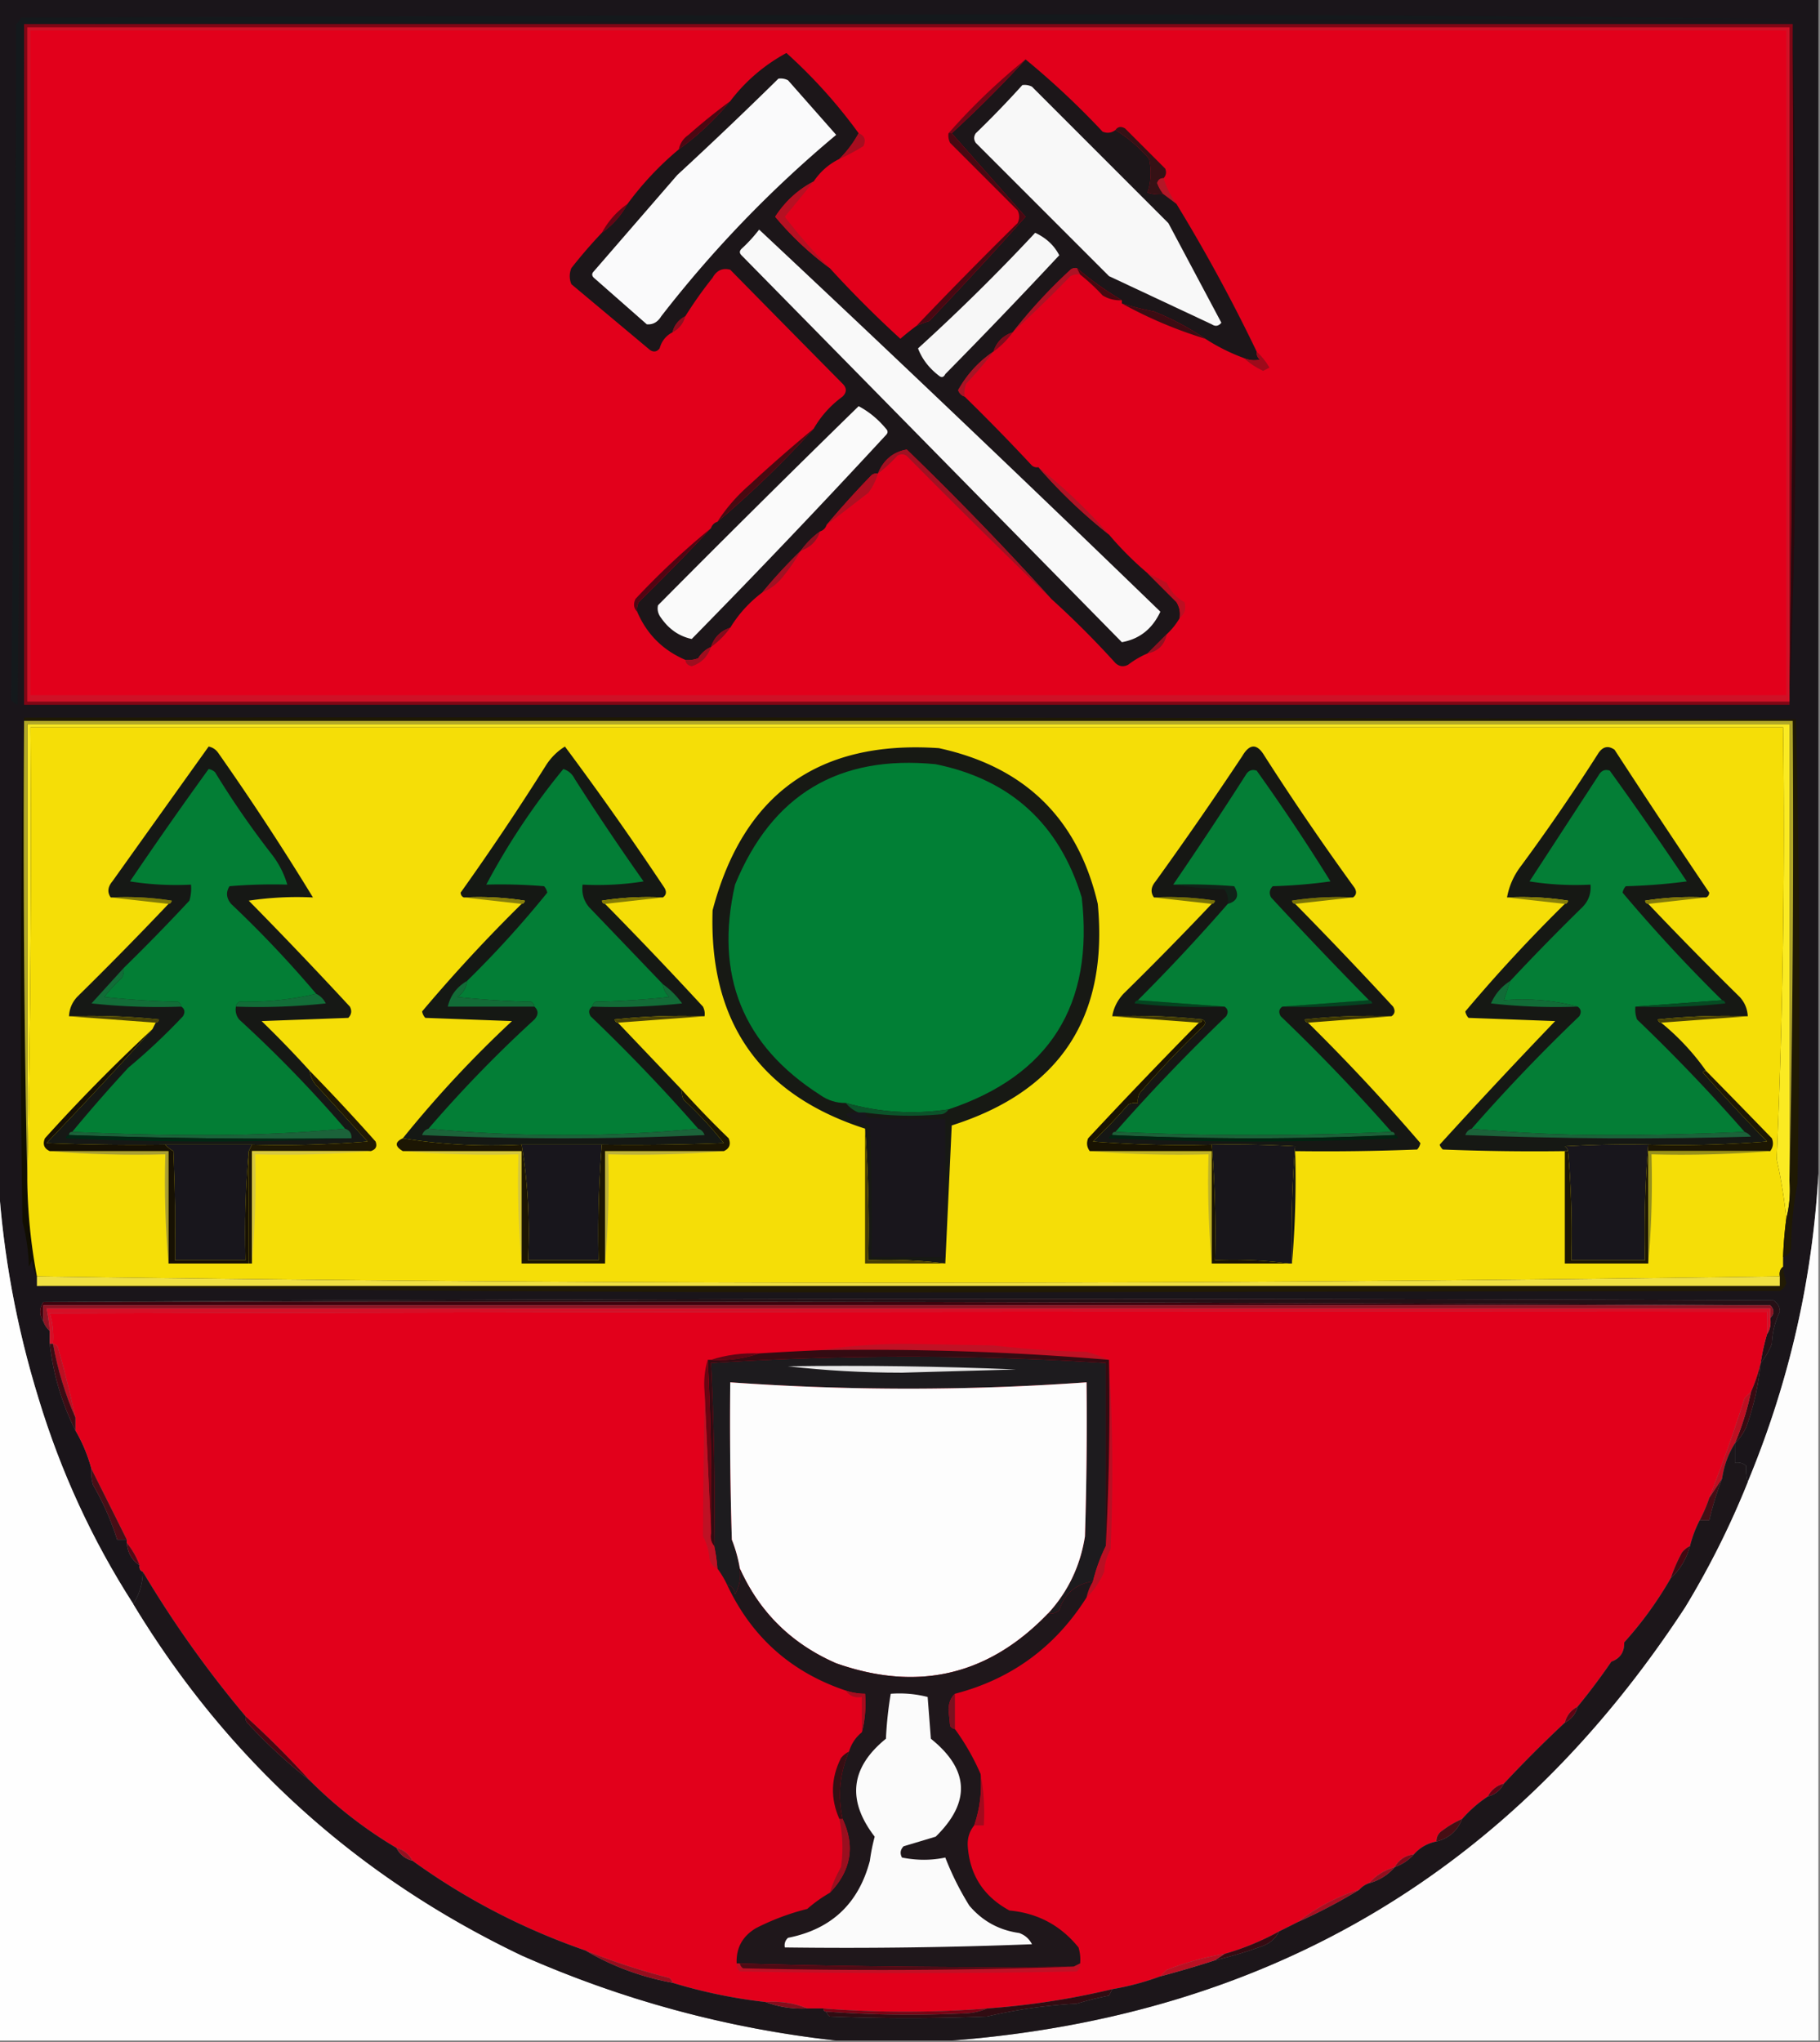<svg xmlns="http://www.w3.org/2000/svg" width="567" height="636" style="shape-rendering:geometricPrecision;text-rendering:geometricPrecision;image-rendering:optimizeQuality;fill-rule:evenodd;clip-rule:evenodd"><rect width="100%" height="100%" fill="#808080" stroke="none"/><path style="opacity:1" fill="#1a151a" d="M-.5-.5h567v366c-1.833 33.151-9.167 65.151-22 96-.429-1.453-.596-3.119-.5-5-1.011-.837-2.178-1.17-3.5-1v-6c1.431-1.403 2.598-3.069 3.5-5a80.47 80.47 0 0 0 4.5-20c1.457-1.742 2.624-3.742 3.5-6 .146-3.569.98-6.902 2.5-10-.029-1.529-.696-2.696-2-3.5-179.834-.833-359.5-.666-539 .5-1.333 2-1.333 4 0 6 .432 1.21 1.099 2.21 2 3v4c1.08 9.508 3.747 18.508 8 27 2.179 3.703 3.845 7.703 5 12-.16 1.699.006 3.366.5 5a84.842 84.842 0 0 1 7.5 17h3v1c.225 3.046 1.558 5.379 4 7-.172.992.162 1.658 1 2-.055 3.682-1.055 7.015-3 10-12.745-19.833-22.578-41.167-29.5-64-6.883-22.314-11.05-44.981-12.5-68V-.5z"/><path style="opacity:1" fill="#14191c" d="M7.5 7.5c-.667 70.501-1.333 141.168-2 212a4.458 4.458 0 0 1-2-1.5A22241.09 22241.09 0 0 0 5 7.5a4.453 4.453 0 0 0 1.5-2l276-1c92.473-.166 184.807.334 277 1.5-184.167.167-368.167.667-552 1.5z"/><path style="opacity:1" fill="#800615" d="M7.5 7.5h551c.333 70.502-.001 140.835-1 211v1H7.5V7.5z"/><path style="opacity:1" fill="#cf1126" d="M557.5 218.5H8.5V8.5h549v210z"/><path style="opacity:1" fill="#28090e" d="M558.5 7.5c.667 35.165 1 70.498 1 106 0 35.673-.667 71.006-2 106v-1c.999-70.165 1.333-140.498 1-211z"/><path style="opacity:1" fill="#e2001b" d="M9.5 9.5h547v207H9.5V9.5z"/><path style="opacity:1" fill="#4c0712" d="M227.5 31.5a85.192 85.192 0 0 1-16 15c.359-1.871 1.359-3.371 3-4.5a185.586 185.586 0 0 1 13-10.5z"/><path style="opacity:1" fill="#351115" d="M347.5 40.5c.751-1.074 1.751-1.24 3-.5L363 52.5c.47 1.077.303 2.077-.5 3-.997-.03-1.664.47-2 1.5a11.804 11.804 0 0 0 2 3.5 12.935 12.935 0 0 1-5-.5c1.122-3.408 1.289-6.908.5-10.5-3.098-3.607-6.598-6.607-10.5-9z"/><path style="opacity:1" fill="#b31727" d="M362.5 55.5a26.8 26.8 0 0 0 4 8l-4-3a11.804 11.804 0 0 1-2-3.5c.336-1.03 1.003-1.53 2-1.5z"/><path style="opacity:1" fill="#630514" d="M195.5 63.5a25.907 25.907 0 0 1-8 9c1.982-3.646 4.649-6.646 8-9z"/><path style="opacity:1" fill="#1c1619" d="M267.5 41.5a34.633 34.633 0 0 1-6 8c-3.264 1.594-5.931 3.928-8 7-4.91 2.573-8.91 6.24-12 11a96.369 96.369 0 0 0 17 16 342.27 342.27 0 0 0 22 22 83.258 83.258 0 0 1 5-4 28.208 28.208 0 0 1 4-1.5 1356.112 1356.112 0 0 0 30-32.5c-7.681-8.68-15.348-17.346-23-26 8-7.333 15.667-15 23-23a252.695 252.695 0 0 1 24 22.5c1.428.58 2.762.412 4-.5 3.902 2.393 7.402 5.393 10.5 9 .789 3.592.622 7.092-.5 10.5 1.634.493 3.301.66 5 .5l4 3a517.195 517.195 0 0 1 25 46c-.086.996.248 1.829 1 2.5-1.697.384-3.363.218-5-.5a60.136 60.136 0 0 1-12-6 85.022 85.022 0 0 0-16-8.5 91.25 91.25 0 0 1-10-2.5v-1a100.474 100.474 0 0 1-14-10 2.427 2.427 0 0 0-2 .5c-6.596 6.09-12.596 12.59-18 19.5-3 1-5 3-6 6-4.556 3.052-8.222 7.052-11 12 .355 1.022 1.022 1.689 2 2a639.76 639.76 0 0 1 21 21.5 2.428 2.428 0 0 0 2 .5 163.576 163.576 0 0 0 22 21 102.1 102.1 0 0 0 12 12l9 9c.952 1.545 1.285 3.212 1 5a21.614 21.614 0 0 1-4 5l-6 6a27.563 27.563 0 0 0-6 3.5c-1.444.781-2.777.614-4-.5a282.878 282.878 0 0 0-20-20 981.61 981.61 0 0 0-45-46.5c-4.27.753-7.27 3.253-9 7.5a2.428 2.428 0 0 0-2 .5 294.368 294.368 0 0 0-14 15.5c-.333 1-1 1.667-2 2a25.658 25.658 0 0 0-6 6 162.692 162.692 0 0 0-12 13c-4.066 3.063-7.399 6.729-10 11-3 1-5 3-6 6-1.634.707-2.968 1.873-4 3.5a8.43 8.43 0 0 1-4 .5c-6.996-2.999-11.996-7.999-15-15a4.934 4.934 0 0 1 .5-3 730.1 730.1 0 0 0 22.5-23c.333-1 1-1.667 2-2a307.871 307.871 0 0 0 30-29c2.272-3.941 5.272-7.275 9-10 1.333-1.333 1.333-2.667 0-4a16825.6 16825.6 0 0 1-35-35.5c-2.403-.63-4.237.203-5.5 2.5a127.014 127.014 0 0 0-8.5 12c-2.087 1.085-3.42 2.751-4 5-2.034 1.048-3.367 2.714-4 5-.865 1.083-1.865 1.249-3 .5L178 88.5c-.667-1.667-.667-3.333 0-5a154.574 154.574 0 0 1 9.5-11 25.907 25.907 0 0 0 8-9 96.331 96.331 0 0 1 16-17 85.192 85.192 0 0 0 16-15c4.724-6.22 10.558-11.22 17.5-15a160.248 160.248 0 0 1 22.5 25z"/><path style="opacity:1" fill="#820b1c" d="M315.5 103.5a25.658 25.658 0 0 1-6 6c1-3 3-5 6-6z"/><path style="opacity:1" fill="#8e0e1e" d="M213.5 98.5c-.58 2.249-1.913 3.915-4 5 .58-2.249 1.913-3.915 4-5z"/><path style="opacity:1" fill="#3d0c13" d="M349.5 94.5a91.25 91.25 0 0 0 10 2.5 85.022 85.022 0 0 1 16 8.5 135.706 135.706 0 0 1-26-11z"/><path style="opacity:1" fill="#ad1224" d="m335.5 83.5 1 2a4.932 4.932 0 0 0-3 .5 443.749 443.749 0 0 1-18 17.5c5.404-6.91 11.404-13.41 18-19.5a2.427 2.427 0 0 1 2-.5z"/><path style="opacity:1" fill="#490812" d="M295.5 41.5h1c7.652 8.654 15.319 17.32 23 26a1356.112 1356.112 0 0 1-30 32.5c-1.401.41-2.734.91-4 1.5a1412.76 1412.76 0 0 1 31.5-32c.667-1.333.667-2.667 0-4l-21-21a4.934 4.934 0 0 1-.5-3z"/><path style="opacity:1" fill="#470810" d="M335.5 83.5a100.474 100.474 0 0 0 14 10 10.098 10.098 0 0 1-6-1.5 63.697 63.697 0 0 0-7-6.5l-1-2z"/><path style="opacity:1" fill="#f7f7f7" d="M322.5 72.5c3.43 1.604 5.93 3.938 7.5 7a1855.207 1855.207 0 0 1-35.5 37c-.502 1.021-1.168 1.188-2 .5-3.097-2.391-5.263-5.224-6.5-8.5a619.998 619.998 0 0 0 36.5-36z"/><path style="opacity:1" fill="#f9f9f9" d="M236.5 71.5a10457.583 10457.583 0 0 1 125 119c-2.501 5.362-6.501 8.529-12 9.5L231 79.5c-.667-.667-.667-1.333 0-2a46.107 46.107 0 0 0 5.5-6z"/><path style="opacity:1" fill="#b61022" d="M253.5 56.5a2769.755 2769.755 0 0 1-9 11 159.988 159.988 0 0 0 14 16 96.369 96.369 0 0 1-17-16c3.09-4.76 7.09-8.427 12-11z"/><path style="opacity:1" fill="#a60d1f" d="M267.5 41.5c1.844.704 2.344 2.037 1.5 4a63.55 63.55 0 0 1-7.5 4 34.633 34.633 0 0 0 6-8z"/><path style="opacity:1" fill="#720616" d="M319.5 18.5c-7.333 8-15 15.667-23 23h-1a195.184 195.184 0 0 1 24-23z"/><path style="opacity:1" fill="#f8f8f8" d="M318.5 26.5a4.932 4.932 0 0 1 3 .5L364 69.5l16.5 31c-.865 1.083-1.865 1.249-3 .5l-32-15L304 44.5c-.667-1-.667-2 0-3a305.434 305.434 0 0 0 14.5-15z"/><path style="opacity:1" fill="#fafafb" d="M242.5 24.5a4.932 4.932 0 0 1 3 .5l15 17c-20.24 16.905-38.406 35.738-54.5 56.5-1.113 1.829-2.613 2.663-4.5 2.5L185 86.5c-.667-.667-.667-1.333 0-2l26-30a1353.163 1353.163 0 0 0 31.5-30z"/><path style="opacity:1" fill="#9d0a1a" d="M391.5 109.5c1.554 1.414 2.888 3.081 4 5l-2 1c-2.286-1.079-4.286-2.413-6-4 1.637.718 3.303.884 5 .5-.752-.671-1.086-1.504-1-2.5z"/><path style="opacity:1" fill="#a81425" d="M309.5 109.5a115.44 115.44 0 0 1-8.5 10 8.43 8.43 0 0 0-.5 4c-.978-.311-1.645-.978-2-2 2.778-4.948 6.444-8.948 11-12z"/><path style="opacity:1" fill="#fafafa" d="M267.5 126.5c3.231 1.72 6.064 4.053 8.5 7 .667.667.667 1.333 0 2a2854.42 2854.42 0 0 1-60.5 63.5c-3.866-.821-7.033-2.987-9.5-6.5-.982-1.259-1.315-2.592-1-4a5457.743 5457.743 0 0 1 62.5-62z"/><path style="opacity:1" fill="#a01122" d="M327.5 186.5a2823.31 2823.31 0 0 1-45-44.5c-1-.667-2-.667-3 0a46.081 46.081 0 0 1-6 5.5c1.73-4.247 4.73-6.747 9-7.5a981.61 981.61 0 0 1 45 46.5z"/><path style="opacity:1" fill="#490911" d="M253.5 133.5a307.871 307.871 0 0 1-30 29c2.728-4.237 6.061-8.071 10-11.5a479.218 479.218 0 0 1 20-17.5z"/><path style="opacity:1" fill="#b01325" d="M323.5 145.5a163.974 163.974 0 0 1 22 21 163.576 163.576 0 0 1-22-21z"/><path style="opacity:1" fill="#ae0f21" d="M273.5 147.5a17.886 17.886 0 0 1-3 6 5789.893 5789.893 0 0 1-13 10 294.368 294.368 0 0 1 14-15.5 2.428 2.428 0 0 1 2-.5z"/><path style="opacity:1" fill="#8f1121" d="M255.5 165.5c-1 3-3 5-6 6a25.658 25.658 0 0 1 6-6z"/><path style="opacity:1" fill="#a11123" d="M249.5 171.5a60.364 60.364 0 0 1-5.5 8c-1.777 2.29-3.944 3.957-6.5 5a162.692 162.692 0 0 1 12-13z"/><path style="opacity:1" fill="#bd0e21" d="M357.5 178.5a199.63 199.63 0 0 1 6 3c1.153 2.652 2.987 4.652 5.5 6 .599 2.035.099 3.701-1.5 5 .285-1.788-.048-3.455-1-5l-9-9z"/><path style="opacity:1" fill="#530412" d="M221.5 164.5a730.1 730.1 0 0 1-22.5 23 4.934 4.934 0 0 0-.5 3c-1.098-1.101-1.265-2.434-.5-4a241.982 241.982 0 0 1 23.5-22z"/><path style="opacity:1" fill="#840b1c" d="M227.5 195.5a25.658 25.658 0 0 1-6 6c1-3 3-5 6-6z"/><path style="opacity:1" fill="#921020" d="M363.5 197.5c-.667 3.333-2.667 5.333-6 6l6-6z"/><path style="opacity:1" fill="#9d0e1f" d="M221.5 201.5c-1.008 3.008-3.008 5.008-6 6-1.213-.247-1.88-.914-2-2a8.43 8.43 0 0 0 4-.5c1.032-1.627 2.366-2.793 4-3.5z"/><path style="opacity:1" fill="#110e01" d="M7.5 223.5v1c-.332 47.836.001 95.503 1 143a171.898 171.898 0 0 0 3 30c-.802-1.452-1.302-3.118-1.5-5l-1 2a59.849 59.849 0 0 0-2-14 4112.946 4112.946 0 0 1 .5-157z"/><path style="opacity:1" fill="#faea22" d="M557.5 367.5c.317 4.202-.017 8.202-1 12a159.368 159.368 0 0 0-3-18.5 2363.617 2363.617 0 0 0 2-134.5H9.5c.332 47.17-.001 94.17-1 141v-142h549v142z"/><path style="opacity:1" fill="#f5de07" d="M556.5 379.5a128.323 128.323 0 0 0-1 12v3c-.904.709-1.237 1.709-1 3a18447.344 18447.344 0 0 1-271.5 2c-90.708-.002-181.208-.669-271.5-2a171.898 171.898 0 0 1-3-30 4970.83 4970.83 0 0 0 1-141h546c.605 45.121-.061 89.954-2 134.5a159.368 159.368 0 0 1 3 18.5z"/><path style="opacity:1" fill="#1f1903" d="M7.5 224.5v-1c184-.167 368 0 552 .5 1.164 48.096 1.33 96.263.5 144.5-1.294 6.497-1.961 13.164-2 20-.236 1.619-1.069 2.619-2.5 3 .146-4.019.479-8.019 1-12 .983-3.798 1.317-7.798 1-12a5112.717 5112.717 0 0 0 1-143H7.5z"/><path style="opacity:1" fill="#b1a727" d="M7.5 224.5h551c.332 47.836-.001 95.503-1 143v-142H8.5v142a5112.832 5112.832 0 0 1-1-143z"/><path style="opacity:1" fill="#161814" d="M531.5 279.5a91.123 91.123 0 0 0-19 1c.124.607.457.94 1 1a1163.058 1163.058 0 0 0 28.5 29c1.559 1.717 2.392 3.717 2.5 6-9.357-.332-18.69.002-28 1 .124.607.457.94 1 1a74.824 74.824 0 0 1 14 15c-.438-.065-.772.101-1 .5a606.805 606.805 0 0 0 20 21.5 343.225 343.225 0 0 1-37 1c-8.673-.166-17.34 0-26 .5.556.383.889.883 1 1.5h-1c-12.671.167-25.338 0-38-.5a3.647 3.647 0 0 1-1-1.5 1958.327 1958.327 0 0 1 36-38.5l-27-1a3.943 3.943 0 0 1-1-2 489.11 489.11 0 0 1 31-33.5c.543-.06.876-.393 1-1a91.123 91.123 0 0 0-19-1c.65-3.64 2.15-6.973 4.5-10a628.529 628.529 0 0 0 24-35c1.396-2.027 3.062-2.36 5-1a3065.374 3065.374 0 0 0 29.5 44.5c-.07.765-.403 1.265-1 1.5z"/><path style="opacity:1" fill="#047e36" d="m536.5 311.5-27 2a8.43 8.43 0 0 0 .5 4 550.651 550.651 0 0 1 33.5 35c-13.996.667-28.163 1-42.5 1-14.516-.001-28.683-.667-42.5-2a550.651 550.651 0 0 1 33.5-35c.74-1.249.573-2.249-.5-3-7.26-1.965-14.927-2.632-23-2l2-6a730.1 730.1 0 0 1 22.5-23c1.903-1.941 2.736-4.274 2.5-7a91.123 91.123 0 0 1-19-1l21.5-33c.837-1.507 2.004-2.007 3.5-1.5a1232.385 1232.385 0 0 1 24 34.5 182.468 182.468 0 0 1-19 1.5 3.943 3.943 0 0 0-1 2 490.26 490.26 0 0 0 31 33.5z"/><path style="opacity:1" fill="#171914" d="M294.5 393.5c-7.816-.992-15.816-1.326-24-1a420.766 420.766 0 0 0-1-41c-32.816-10.587-48.649-33.253-47.5-68 9.566-36.227 33.066-53.06 70.5-50.5 26.824 5.825 43.324 21.992 49.5 48.5 3.349 35.322-11.818 58.322-45.5 69a41285.01 41285.01 0 0 1-2 43z"/><path style="opacity:1" fill="#017f35" d="M295.5 345.5c-10.814 1.638-21.481.972-32-2-2.925.04-5.591-.793-8-2.5-24.115-15.426-32.948-37.259-26.5-65.5 11.475-27.991 32.308-40.491 62.5-37.5 23.32 4.766 38.487 18.599 45.5 41.5 3.846 33.461-9.987 55.461-41.5 66z"/><path style="opacity:1" fill="#151814" d="M206.5 279.5a91.123 91.123 0 0 0-19 1c.124.607.457.94 1 1a1384.83 1384.83 0 0 1 30.5 32c.483.948.649 1.948.5 3-9.357-.332-18.69.002-28 1 .124.607.457.94 1 1l20 21a4.934 4.934 0 0 0 .5 3 119.16 119.16 0 0 1 12.5 13.5c-12.662.5-25.329.667-38 .5h-25c-12.712.646-25.045-.02-37-2a349.897 349.897 0 0 1 34-36.5l-27-1a3.943 3.943 0 0 1-1-2 489.11 489.11 0 0 1 31-33.5c.543-.06.876-.393 1-1a91.123 91.123 0 0 0-19-1c-.597-.235-.93-.735-1-1.5a824.532 824.532 0 0 0 26.5-39.5c1.566-2.493 3.566-4.493 6-6a1034.478 1034.478 0 0 1 31 44c.74 1.249.573 2.249-.5 3z"/><path style="opacity:1" fill="#037e36" d="M206.5 306.5c.203 1.544.87 2.878 2 4a267.06 267.06 0 0 1-23 1.5c-.556.383-.889.883-1 1.5-1.073.751-1.24 1.751-.5 3a549.455 549.455 0 0 1 33.5 35c-13.65 1.333-27.65 1.999-42 2-14.35-.001-28.35-.667-42-2a395.905 395.905 0 0 1 33-34c1.282-1.458 1.282-2.792 0-4-.111-.617-.444-1.117-1-1.5a267.06 267.06 0 0 1-23-1.5c1.778-1.226 2.778-2.893 3-5a322.41 322.41 0 0 0 25-27.5 3.943 3.943 0 0 0-1-2 162.597 162.597 0 0 0-18-.5 216.667 216.667 0 0 1 24-36c1.588.51 2.755 1.51 3.5 3a821.322 821.322 0 0 0 21.5 32 91.123 91.123 0 0 1-19 1c-.338 2.657.329 4.99 2 7 7.688 8.021 15.355 16.021 23 24z"/><path style="opacity:1" fill="#837b06" d="M34.5 279.5a91.124 91.124 0 0 1 19 1c-.124.607-.457.94-1 1l-18-2z"/><path style="opacity:1" fill="#887f0b" d="M144.5 279.5a91.123 91.123 0 0 1 19 1c-.124.607-.457.94-1 1l-18-2z"/><path style="opacity:1" fill="#847c04" d="m206.5 279.5-18 2c-.543-.06-.876-.393-1-1a91.123 91.123 0 0 1 19-1z"/><path style="opacity:1" fill="#797206" d="M359.5 279.5a91.123 91.123 0 0 1 19 1c-.124.607-.457.94-1 1l-18-2z"/><path style="opacity:1" fill="#7a7306" d="m421.5 279.5-18 2c-.543-.06-.876-.393-1-1a91.123 91.123 0 0 1 19-1z"/><path style="opacity:1" fill="#877f09" d="M469.5 279.5a91.123 91.123 0 0 1 19 1c-.124.607-.457.94-1 1l-18-2z"/><path style="opacity:1" fill="#837a09" d="m531.5 279.5-18 2c-.543-.06-.876-.393-1-1a91.123 91.123 0 0 1 19-1z"/><path style="opacity:1" fill="#126c37" d="M145.5 305.5c-.222 2.107-1.222 3.774-3 5a267.06 267.06 0 0 0 23 1.5c.556.383.889.883 1 1.5h-27c.813-3.489 2.813-6.156 6-8zM206.5 306.5a25.657 25.657 0 0 1 6 6 196.869 196.869 0 0 1-28 1c.111-.617.444-1.117 1-1.5a267.06 267.06 0 0 0 23-1.5c-1.13-1.122-1.797-2.456-2-4z"/><path style="opacity:1" fill="#116c37" d="m470.5 305.5-2 6c8.073-.632 15.74.035 23 2a183.078 183.078 0 0 1-27-1c1.304-2.967 3.304-5.301 6-7z"/><path style="opacity:1" fill="#064b23" d="M536.5 311.5c.543.06.876.393 1 1a196.869 196.869 0 0 1-28 1l27-2z"/><path style="opacity:1" fill="#494206" d="M21.5 316.5c9.357-.332 18.69.002 28 1-.124.607-.457.94-1 1l-27-2z"/><path style="opacity:1" fill="#4b4306" d="m219.5 316.5-27 2c-.543-.06-.876-.393-1-1a196.869 196.869 0 0 1 28-1z"/><path style="opacity:1" fill="#3f3906" d="M346.5 316.5c9.515-.327 18.848.006 28 1 0 .667-.333 1-1 1l-27-2z"/><path style="opacity:1" fill="#3d3704" d="m433.5 316.5-26 2c-.543-.06-.876-.393-1-1a183.078 183.078 0 0 1 27-1z"/><path style="opacity:1" fill="#4a4205" d="m544.5 316.5-27 2c-.543-.06-.876-.393-1-1a196.869 196.869 0 0 1 28-1z"/><path style="opacity:1" fill="#161714" d="M421.5 279.5a91.123 91.123 0 0 0-19 1c.124.607.457.94 1 1a1384.83 1384.83 0 0 1 30.5 32c.74 1.249.573 2.249-.5 3a183.078 183.078 0 0 0-27 1c.124.607.457.94 1 1a618.162 618.162 0 0 1 35 37.5 3.943 3.943 0 0 1-1 2c-12.662.5-25.329.667-38 .5.328 11.845-.005 23.512-1 35a338.482 338.482 0 0 1 1-36.5c-8.66-.5-17.327-.666-26-.5a343.225 343.225 0 0 1-37-1 178.482 178.482 0 0 0 11-11.5 4.934 4.934 0 0 1 3-.5 4.934 4.934 0 0 1 .5-3 296.34 296.34 0 0 1 20-21c.692-.937.525-1.603-.5-2-9.152-.994-18.485-1.327-28-1 .454-2.64 1.621-4.973 3.5-7a1084.999 1084.999 0 0 0 27.5-28c.543-.06.876-.393 1-1a91.123 91.123 0 0 0-19-1c-1.121-1.589-.954-3.256.5-5a1241.325 1241.325 0 0 0 27-39c2.333-4 4.667-4 7 0a860.21 860.21 0 0 0 28 41c.74 1.249.573 2.249-.5 3z"/><path style="opacity:1" fill="#054321" d="M426.5 311.5c.543.06.876.393 1 1a196.869 196.869 0 0 1-28 1l27-2z"/><path style="opacity:1" fill="#044420" d="m354.5 311.5 27 2c-9.357.332-18.69-.002-28-1 .124-.607.457-.94 1-1z"/><path style="opacity:1" fill="#102318" d="M365.5 275.5c6.342-.166 12.675 0 19 .5 1.68 2.811 1.013 4.644-2 5.5.214-1.644-.12-3.144-1-4.5-5.516-.173-10.849-.673-16-1.5z"/><path style="opacity:1" fill="#047e36" d="m426.5 311.5-27 2c-1.073.751-1.24 1.751-.5 3a581.755 581.755 0 0 1 34.5 36 925.231 925.231 0 0 1-86 0 584.845 584.845 0 0 1 34.5-36c.74-1.249.573-2.249-.5-3l-27-2a596.14 596.14 0 0 0 28-30c3.013-.856 3.68-2.689 2-5.5-6.325-.5-12.658-.666-19-.5a1291.911 1291.911 0 0 0 22.5-34c.837-1.507 2.004-2.007 3.5-1.5a633.222 633.222 0 0 1 23 34.5c-5.972.83-11.972 1.33-18 1.5-1.017 1.049-1.184 2.216-.5 3.5a1394.448 1394.448 0 0 0 30.5 32z"/><path style="opacity:1" fill="#161815" d="M96.5 333.5c.229 1.933 1.062 3.6 2.5 5l15.5 17a324.946 324.946 0 0 1-36 1h-27c-12.338.167-24.671 0-37-.5a1679.97 1679.97 0 0 0 33-35.5l1-2c.543-.06.876-.393 1-1a196.866 196.866 0 0 0-28-1c.108-2.283.941-4.283 2.5-6a1154.264 1154.264 0 0 0 28.5-29c.543-.06.876-.393 1-1a91.124 91.124 0 0 0-19-1c-1.121-1.589-.954-3.256.5-5 10.01-14.03 20.01-28.03 30-42 1.261.259 2.261.926 3 2a834.026 834.026 0 0 1 29.5 45c-6.7-.33-13.367.003-20 1a1468.641 1468.641 0 0 1 31.5 33c.684 1.284.517 2.451-.5 3.5l-27 1a326.72 326.72 0 0 1 15 15.5z"/><path style="opacity:1" fill="#126d38" d="M98.5 309.5c1.312.645 2.312 1.645 3 3a196.866 196.866 0 0 1-28 1c.11-.617.444-1.117 1-1.5 8.396.14 16.396-.693 24-2.5zM38.5 301.5a4.932 4.932 0 0 1-.5 3 46.643 46.643 0 0 0-5.5 6 267.054 267.054 0 0 0 23 1.5c.556.383.89.883 1 1.5-9.357.332-18.69-.002-28-1 3.384-3.713 6.717-7.379 10-11z"/><path style="opacity:1" fill="#037e35" d="M98.5 309.5c-7.604 1.807-15.604 2.64-24 2.5-.556.383-.89.883-1 1.5-.262 1.478.071 2.811 1 4a396.326 396.326 0 0 1 33 34c-13.817 1.333-27.984 1.999-42.5 2-14.337 0-28.504-.333-42.5-1a477.116 477.116 0 0 1 17.5-20 193.835 193.835 0 0 0 17-16c.74-1.249.574-2.249-.5-3-.11-.617-.444-1.117-1-1.5a267.054 267.054 0 0 1-23-1.5 46.643 46.643 0 0 1 5.5-6c.483-.948.65-1.948.5-3a617.421 617.421 0 0 0 20.5-21c.493-1.634.66-3.301.5-5a91.124 91.124 0 0 1-19-1 1333.897 1333.897 0 0 1 24.5-35 3.944 3.944 0 0 1 2 1 276.184 276.184 0 0 0 18 26c2.06 2.786 3.56 5.786 4.5 9-6.01-.166-12.01.001-18 .5-1.172 1.868-1.005 3.702.5 5.5a348.334 348.334 0 0 1 26.5 28z"/><path style="opacity:1" fill="#201903" d="M96.5 333.5a649.772 649.772 0 0 1 20.5 22c.585 1.498.085 2.498-1.5 3h-37v35h-1v-35l1-2a324.946 324.946 0 0 0 36-1l-15.5-17c-1.438-1.4-2.271-3.067-2.5-5z"/><path style="opacity:1" fill="#1d1703" d="M531.5 333.5a3475.66 3475.66 0 0 1 20.5 21c.579 1.428.412 2.762-.5 4h-38v35h-26v-35h1c.995 11.154 1.328 22.488 1 34h23c-.312-12.08.021-24.08 1-36a343.225 343.225 0 0 0 37-1 606.805 606.805 0 0 1-20-21.5c.228-.399.562-.565 1-.5z"/><path style="opacity:1" fill="#0b542a" d="M263.5 343.5c10.519 2.972 21.186 3.638 32 2-.418.722-1.084 1.222-2 1.5-8.048.77-16.048.603-24-.5h-2a9.82 9.82 0 0 1-4-3z"/><path style="opacity:1" fill="#19161c" d="M267.5 346.5h2c.111.617.444 1.117 1 1.5 7.993.5 15.993.666 24 .5v43h-23a840.27 840.27 0 0 0-.5-41c-2.867-.435-5.367-1.601-7.5-3.5a8.43 8.43 0 0 1 4-.5z"/><path style="opacity:1" fill="#473e03" d="M269.5 351.5a420.766 420.766 0 0 1 1 41c8.184-.326 16.184.008 24 1h-25v-42z"/><path style="opacity:1" fill="#1b633a" d="M107.5 351.5c1.406.473 2.073 1.473 2 3-29.505.331-58.838-.002-88-1 0-.667.333-1 1-1 13.996.667 28.163 1 42.5 1 14.516-.001 28.683-.667 42.5-2z"/><path style="opacity:1" fill="#1b643a" d="M133.5 351.5c13.65 1.333 27.65 1.999 42 2 14.35-.001 28.35-.667 42-2 .978.311 1.645.978 2 2a968.742 968.742 0 0 1-88 0c.355-1.022 1.022-1.689 2-2z"/><path style="opacity:1" fill="#1c6239" d="M347.5 352.5a925.231 925.231 0 0 0 86 0c.667 0 1 .333 1 1a968.742 968.742 0 0 1-88 0c0-.667.333-1 1-1z"/><path style="opacity:1" fill="#1b633a" d="M458.5 351.5c13.817 1.333 27.984 1.999 42.5 2 14.337 0 28.504-.333 42.5-1 .789.283 1.456.783 2 1.5-29.672.833-59.339.667-89-.5.355-1.022 1.022-1.689 2-2z"/><path style="opacity:1" fill="#002713" d="M21.5 353.5c29.162.998 58.495 1.331 88 1a993.098 993.098 0 0 1-89 0c.124-.607.457-.94 1-1z"/><path style="opacity:1" fill="#002411" d="M346.5 353.5a968.742 968.742 0 0 0 88 0c.543.06.876.393 1 1-30 1.333-60 1.333-90 0 .124-.607.457-.94 1-1z"/><path style="opacity:1" fill="#18161c" d="M51.5 356.5h27l-1 2c-.995 11.154-1.328 22.488-1 34h-22c.166-11.338 0-22.672-.5-34-.995-.566-1.828-1.233-2.5-2z"/><path style="opacity:1" fill="#18161b" d="M377.5 356.5c8.673-.166 17.34 0 26 .5a338.482 338.482 0 0 0-1 36.5h-1c-7.482-.992-15.148-1.325-23-1 .312-12.08-.021-24.08-1-36z"/><path style="opacity:1" fill="#18161c" d="M513.5 356.5a334.103 334.103 0 0 0-1 36h-23c.328-11.512-.005-22.846-1-34-.111-.617-.444-1.117-1-1.5 8.66-.5 17.327-.666 26-.5z"/><path style="opacity:1" fill="#97901a" d="M551.5 358.5a342.787 342.787 0 0 1-37 1c.328 11.512-.005 22.846-1 34v-35h38z"/><path style="opacity:1" fill="#a89e33" d="M15.5 358.5h37v35c-.995-11.154-1.328-22.488-1-34-12.178.328-24.178-.005-36-1z"/><path style="opacity:1" fill="#d4c63f" d="M125.5 358.5h37v35c-.995-11.154-1.328-22.488-1-34-12.178.328-24.178-.005-36-1z"/><path style="opacity:1" fill="#bdb13b" d="M225.5 358.5c-11.822.995-23.822 1.328-36 1 .328 11.512-.005 22.846-1 34v-35h37z"/><path style="opacity:1" fill="#bfb328" d="M339.5 358.5h38v35c-.995-11.154-1.328-22.488-1-34a342.787 342.787 0 0 1-37-1z"/><path style="opacity:1" fill="#1c1603" d="M212.5 339.5a303.976 303.976 0 0 0 14.5 15c.773 1.852.273 3.186-1.5 4h-37v35h-26v-35h-37c-2.522-1.502-2.522-2.835 0-4 11.955 1.98 24.288 2.646 37 2 1.947 11.749 2.614 23.749 2 36h22c-.293-12.05.041-24.05 1-36 12.671.167 25.338 0 38-.5a119.16 119.16 0 0 0-12.5-13.5 4.934 4.934 0 0 1-.5-3z"/><path style="opacity:1" fill="#18161c" d="M162.5 356.5h25a344.917 344.917 0 0 0-1 36h-22c.614-12.251-.053-24.251-2-36z"/><path style="opacity:1" fill="#d7c841" d="M115.5 358.5c-11.822.995-23.822 1.328-36 1 .328 11.512-.005 22.846-1 34v-35h37z"/><path style="opacity:1" fill="#171103" d="M47.5 320.5a1679.97 1679.97 0 0 1-33 35.5c12.329.5 24.662.667 37 .5.672.767 1.505 1.434 2.5 2 .5 11.328.666 22.662.5 34h22c-.328-11.512.005-22.846 1-34v35h-25v-35h-37c-1.773-.814-2.273-2.148-1.5-4a538.63 538.63 0 0 1 33.5-34z"/><path style="opacity:1" fill="#191302" d="M374.5 317.5c1.025.397 1.192 1.063.5 2a296.34 296.34 0 0 0-20 21 4.934 4.934 0 0 0-.5 3 4.934 4.934 0 0 0-3 .5 178.482 178.482 0 0 1-11 11.5 343.225 343.225 0 0 0 37 1 334.103 334.103 0 0 1 1 36c7.852-.325 15.518.008 23 1h-24v-35h-38c-.912-1.238-1.079-2.572-.5-4a1761.528 1761.528 0 0 1 34.5-36c.667 0 1-.333 1-1z"/><path style="opacity:1" fill="#fefefe" d="M-.5 367.5c1.45 23.019 5.617 45.686 12.5 68 6.922 22.833 16.755 44.167 29.5 64 29.337 48.497 69.67 84.997 121 109.5 31.425 13.907 64.092 22.74 98 26.5H-.5v-268z"/><path style="opacity:1" fill="#fdfdfd" d="M566.5 365.5v270h-270c98.525-7.661 174.692-52.661 228.5-135a266.122 266.122 0 0 0 19.5-39c12.833-30.849 20.167-62.849 22-96z"/><path style="opacity:1" fill="#f0e043" d="M11.5 397.5a18447.344 18447.344 0 0 0 271.5 2c90.708-.002 181.208-.669 271.5-2v3h-543v-3z"/><path style="opacity:1" fill="#221b04" d="M555.5 394.5c.12 1.699.454 3.365 1 5-.318 1.147-.984 1.981-2 2.5l-271.5.5c-90.836 0-181.336-.667-271.5-2h543v-3c-.237-1.291.096-2.291 1-3z"/><path style="opacity:1" fill="#251016" d="M13.5 405.5c179.5-1.166 359.166-1.333 539-.5 1.304.804 1.971 1.971 2 3.5-1.52 3.098-2.354 6.431-2.5 10-.876 2.258-2.043 4.258-3.5 6a68.688 68.688 0 0 1 2-9c.951-1.419 1.284-3.085 1-5 1.333-1.333 1.333-2.667 0-4a72345.91 72345.91 0 0 0-538-1z"/><path style="opacity:1" fill="#40020d" d="M13.5 405.5c179.501-.333 358.834 0 538 1h-538v5c-1.333-2-1.333-4 0-6z"/><path style="opacity:1" fill="#8f1524" d="M551.5 406.5c1.333 1.333 1.333 2.667 0 4v-3h-537a51.648 51.648 0 0 1 1 7c-.901-.79-1.568-1.79-2-3v-5h538z"/><path style="opacity:1" fill="#d60f26" d="M551.5 410.5c.284 1.915-.049 3.581-1 5v-7c-178.334-.167-356.667 0-535 .5.95 3.057 1.284 6.223 1 9.5h-1v-4a51.648 51.648 0 0 0-1-7h537v3z"/><path style="opacity:1" fill="#e2001b" d="M550.5 415.5a68.688 68.688 0 0 0-2 9 47.644 47.644 0 0 1-3 9 31.147 31.147 0 0 0-2 2 483.846 483.846 0 0 1-11 31 44.684 44.684 0 0 1-3 7 36.746 36.746 0 0 0-3 8c-.958.453-1.792 1.119-2.5 2a50.656 50.656 0 0 0-3.5 8 115.26 115.26 0 0 1-14.5 20c.094 3.001-1.239 5.001-4 6a201.518 201.518 0 0 1-10.5 14c-2.087 1.085-3.42 2.751-4 5a403.852 403.852 0 0 0-19 19c-2.249.58-3.915 1.913-5 4a39.88 39.88 0 0 0-8 7 30.137 30.137 0 0 0-6 3.5c-1.323.816-1.989 1.983-2 3.5-2.831.579-5.164 1.912-7 4-2.698.345-4.698 1.678-6 4-3.251.954-5.918 2.62-8 5-1.21.432-2.21 1.099-3 2-7.018 2.214-13.351 5.547-19 10a409.027 409.027 0 0 1-6 3 81.669 81.669 0 0 1-17 7 91.599 91.599 0 0 0-18 5 31.147 31.147 0 0 0-2 2 82.777 82.777 0 0 1-15 4 241.414 241.414 0 0 1-39 6c-17 1.333-34 1.333-51 0h-5c-4.045-1.677-8.378-2.344-13-2a160.43 160.43 0 0 1-29-6c-.111-.617-.444-1.117-1-1.5a205.582 205.582 0 0 1-26-8.5c-19.486-6.741-37.486-16.074-54-28-1.085-2.087-2.751-3.42-5-4-9.839-5.83-18.839-12.83-27-21-6.333-7-13-13.667-20-20a340.344 340.344 0 0 1-32-45c-.838-.342-1.172-1.008-1-2-.968-2.6-2.3-4.934-4-7v-1a6497.635 6497.635 0 0 0-11-22c-1.155-4.297-2.821-8.297-5-12v-4a372.265 372.265 0 0 0-5.5-22c-.383-.556-.883-.889-1.5-1 .284-3.277-.05-6.443-1-9.5 178.333-.5 356.666-.667 535-.5v7z"/><path style="opacity:1" fill="#c01124" d="M345.5 423.5a893.555 893.555 0 0 0-90-3c8.641-1.332 17.641-1.998 27-2l27 .5a310.054 310.054 0 0 0 29 2 49.83 49.83 0 0 1 7 2.5z"/><path style="opacity:1" fill="#5e0614" d="M236.5 421.5c-4.734 1.645-9.734 2.311-15 2 4.75-1.531 9.75-2.198 15-2z"/><path style="opacity:1" fill="#1d1b1e" d="M344.5 481.5a54.412 54.412 0 0 0-4 11c-5.352.813-8.852 3.813-10.5 9-1.011.837-2.178 1.17-3.5 1 6.21-6.765 10.044-14.765 11.5-24 .5-15.997.667-31.997.5-48a779.715 779.715 0 0 1-111 0c-.167 16.337 0 32.67.5 49a44.606 44.606 0 0 1 2.5 9c.375 2.897-.125 5.563-1.5 8-.236-1.619-1.069-2.619-2.5-3a29.555 29.555 0 0 0-3-5 51.569 51.569 0 0 0-1-7 879.733 879.733 0 0 0-1-57 946.799 946.799 0 0 1 123 0v57z"/><path style="opacity:1" fill="#bd0f22" d="M16.5 418.5c.617.111 1.117.444 1.5 1a372.265 372.265 0 0 1 5.5 22c-3.198-7.255-5.532-14.922-7-23z"/><path style="opacity:1" fill="#3d0c14" d="M15.5 418.5h1c1.468 8.078 3.802 15.745 7 23v4c-4.253-8.492-6.92-17.492-8-27z"/><path style="opacity:1" fill="#fdfdfd" d="M326.5 502.5c-18.538 19.299-40.538 24.466-66 15.5-13.878-6.046-23.878-15.88-30-29.5a44.606 44.606 0 0 0-2.5-9c-.5-16.33-.667-32.663-.5-49a779.715 779.715 0 0 0 111 0c.167 16.003 0 32.003-.5 48-1.456 9.235-5.29 17.235-11.5 24z"/><path style="opacity:1" fill="#380b12" d="M548.5 424.5a80.47 80.47 0 0 1-4.5 20c-.902 1.931-2.069 3.597-3.5 5a87.833 87.833 0 0 0 5-16 47.644 47.644 0 0 0 3-9z"/><path style="opacity:1" fill="#b90f23" d="M345.5 423.5a582.369 582.369 0 0 1 .5 59c-1.194 2.123-1.86 4.457-2 7-1.343 3.147-3.177 5.814-5.5 8a16.339 16.339 0 0 1 2-5 54.412 54.412 0 0 1 4-11 841.82 841.82 0 0 0 1-58z"/><path style="opacity:1" fill="#340b12" d="M255.5 420.5a893.555 893.555 0 0 1 90 3 841.82 841.82 0 0 1-1 58v-57a946.799 946.799 0 0 0-123 0 879.733 879.733 0 0 1 1 57c-.934-1.068-1.268-2.401-1-4 .25-18.02-.084-36.02-1-54h1c5.266.311 10.266-.355 15-2 6.329-.4 12.662-.733 19-1z"/><path style="opacity:1" fill="#e9e9e9" d="M245.5 425.5c23.676-.333 47.343 0 71 1l-35.5 1c-12.186-.001-24.019-.668-35.5-2z"/><path style="opacity:1" fill="#6c0412" d="M220.5 423.5c.916 17.98 1.25 35.98 1 54l-2-44c-.313-3.542.021-6.875 1-10z"/><path style="opacity:1" fill="#be0f22" d="M545.5 433.5a87.833 87.833 0 0 1-5 16c-2.073 3.279-3.406 6.945-4 11l-4 6a483.846 483.846 0 0 0 11-31 31.147 31.147 0 0 1 2-2z"/><path style="opacity:1" fill="#480e16" d="M28.5 457.5a6497.635 6497.635 0 0 1 11 22h-3a84.842 84.842 0 0 0-7.5-17 12.935 12.935 0 0 1-.5-5z"/><path style="opacity:1" fill="#be1124" d="m219.5 433.5 2 44c-.268 1.599.066 2.932 1 4a51.569 51.569 0 0 1 1 7c-1.29-.558-2.123-1.558-2.5-3-.14-2.543-.806-4.877-2-7 .095-14.991.261-29.991.5-45z"/><path style="opacity:1" fill="#440e15" d="M536.5 460.5a101.499 101.499 0 0 0-4 13h-3a44.684 44.684 0 0 0 3-7l4-6z"/><path style="opacity:1" fill="#570714" d="M39.5 480.5c1.7 2.066 3.032 4.4 4 7-2.442-1.621-3.775-3.954-4-7z"/><path style="opacity:1" fill="#440811" d="M526.5 481.5c-1.09 4.009-3.09 7.342-6 10a50.656 50.656 0 0 1 3.5-8c.708-.881 1.542-1.547 2.5-2z"/><path style="opacity:1" fill="#1f171b" d="M230.5 488.5c6.122 13.62 16.122 23.454 30 29.5 25.462 8.966 47.462 3.799 66-15.5 1.322.17 2.489-.163 3.5-1 1.648-5.187 5.148-8.187 10.5-9a16.339 16.339 0 0 0-2 5c-9.763 15.443-23.43 25.443-41 30-1.277 1.194-1.944 2.86-2 5l.5 5c.383.556.883.889 1.5 1a72.85 72.85 0 0 1 8 14c.431 5.523-.236 10.856-2 16-1.495 1.831-2.162 3.998-2 6.5.627 8.98 4.96 15.647 13 20 8.794.813 15.96 4.647 21.5 11.5a12.93 12.93 0 0 1 .5 5l-2 1c-34.71.32-69.377-.014-104-1h-1c-.214-4.806 1.786-8.473 6-11a75.17 75.17 0 0 1 16-6 42.252 42.252 0 0 1 7-5c6.643-6.874 7.977-14.541 4-23-1.576-7.282-.909-14.282 2-21 .738-2.44 2.071-4.44 4-6 .983-3.798 1.317-7.798 1-12a19.22 19.22 0 0 1-6-1c-17.05-5.717-29.383-16.717-37-33 1.431.381 2.264 1.381 2.5 3 1.375-2.437 1.875-5.103 1.5-8z"/><path style="opacity:1" fill="#1c161a" d="M540.5 449.5v6c1.322-.17 2.489.163 3.5 1-.096 1.881.071 3.547.5 5a266.122 266.122 0 0 1-19.5 39c-53.808 82.339-129.975 127.339-228.5 135h-36c-33.908-3.76-66.575-12.593-98-26.5-51.33-24.503-91.663-61.003-121-109.5 1.945-2.985 2.945-6.318 3-10a340.344 340.344 0 0 0 32 45 2.427 2.427 0 0 0 .5 2c6.09 6.596 12.59 12.596 19.5 18 8.161 8.17 17.161 15.17 27 21 1.085 2.087 2.751 3.42 5 4 16.514 11.926 34.514 21.259 54 28 8.208 4.855 17.208 8.188 27 10a160.43 160.43 0 0 0 29 6c4.067 1.554 8.4 2.22 13 2h5c0 .667.333 1 1 1 .111.617.444 1.117 1 1.5a600.2 600.2 0 0 0 49 0 161.42 161.42 0 0 1 28-4c3.27-.995 6.603-1.828 10-2.5.363-.683.696-1.35 1-2a82.777 82.777 0 0 0 15-4 323.63 323.63 0 0 0 17-5 126.714 126.714 0 0 0 15-4.5c2.267-.894 3.934-2.394 5-4.5a409.027 409.027 0 0 0 6-3 170.595 170.595 0 0 0 19-10c.79-.901 1.79-1.568 3-2 3.201-.879 5.868-2.545 8-5 2.353-.84 4.353-2.174 6-4 1.836-2.088 4.169-3.421 7-4 3.865-.957 6.531-3.29 8-7a39.88 39.88 0 0 1 8-7c2.249-.58 3.915-1.913 5-4a403.852 403.852 0 0 1 19-19c2.087-1.085 3.42-2.751 4-5a201.518 201.518 0 0 0 10.5-14c2.761-.999 4.094-2.999 4-6a115.26 115.26 0 0 0 14.5-20c2.91-2.658 4.91-5.991 6-10a36.746 36.746 0 0 1 3-8h3a101.499 101.499 0 0 1 4-13c.594-4.055 1.927-7.721 4-11z"/><path style="opacity:1" fill="#4b0611" d="M76.5 534.5c7 6.333 13.667 13 20 20-6.91-5.404-13.41-11.404-19.5-18a2.427 2.427 0 0 1-.5-2z"/><path style="opacity:1" fill="#5e0413" d="M491.5 531.5c-.58 2.249-1.913 3.915-4 5 .58-2.249 1.913-3.915 4-5z"/><path style="opacity:1" fill="#a50d1f" d="M263.5 526.5a19.22 19.22 0 0 0 6 1c.317 4.202-.017 8.202-1 12v-11c-2.198.38-3.865-.287-5-2z"/><path style="opacity:1" fill="#7b101f" d="M297.5 527.5v11c-.617-.111-1.117-.444-1.5-1l-.5-5c.056-2.14.723-3.806 2-5z"/><path style="opacity:1" fill="#fbfbfb" d="M277.5 527.5c3.937-.293 7.77.04 11.5 1l1 13c11.972 9.608 12.472 19.775 1.5 30.5l-10 3c-1.017 1.049-1.184 2.216-.5 3.5 4.626.927 9.126.927 13.5 0a89.1 89.1 0 0 0 7.5 15c4.085 4.793 9.251 7.626 15.5 8.5 1.803.637 3.136 1.803 4 3.5a1483 1483 0 0 1-77 1c-.219-1.175.114-2.175 1-3 13.498-2.664 21.998-10.664 25.5-24a59.176 59.176 0 0 1 1.5-7.5c-8.726-11.352-7.56-21.519 3.5-30.5.223-4.75.723-9.416 1.5-14z"/><path style="opacity:1" fill="#360e13" d="M264.5 545.5c-2.909 6.718-3.576 13.718-2 21h-1c-2.831-6.374-2.664-12.708.5-19 .708-.881 1.542-1.547 2.5-2z"/><path style="opacity:1" fill="#600414" d="M468.5 555.5c-1.085 2.087-2.751 3.42-5 4 1.085-2.087 2.751-3.42 5-4z"/><path style="opacity:1" fill="#a3091c" d="M305.5 552.5c.988 5.14 1.321 10.474 1 16h-3c1.764-5.144 2.431-10.477 2-16z"/><path style="opacity:1" fill="#460e14" d="M455.5 566.5c-1.469 3.71-4.135 6.043-8 7 .011-1.517.677-2.684 2-3.5a30.137 30.137 0 0 1 6-3.5z"/><path style="opacity:1" fill="#941121" d="M123.5 575.5c2.249.58 3.915 1.913 5 4-2.249-.58-3.915-1.913-5-4z"/><path style="opacity:1" fill="#7e0919" d="M440.5 577.5c-1.647 1.826-3.647 3.16-6 4 1.302-2.322 3.302-3.655 6-4z"/><path style="opacity:1" fill="#930f1f" d="M434.5 581.5c-2.132 2.455-4.799 4.121-8 5 2.082-2.38 4.749-4.046 8-5z"/><path style="opacity:1" fill="#9a0f1f" d="M261.5 566.5h1c3.977 8.459 2.643 16.126-4 23a41.06 41.06 0 0 1 3.5-8 42.34 42.34 0 0 0-.5-15z"/><path style="opacity:1" fill="#a81022" d="M423.5 588.5a170.595 170.595 0 0 1-19 10c5.649-4.453 11.982-7.786 19-10z"/><path style="opacity:1" fill="#350b12" d="M398.5 601.5c-1.066 2.106-2.733 3.606-5 4.5a126.714 126.714 0 0 1-15 4.5l3-2a81.669 81.669 0 0 0 17-7z"/><path style="opacity:1" fill="#960e1e" d="M182.5 607.5a205.582 205.582 0 0 0 26 8.5c.556.383.889.883 1 1.5-9.792-1.812-18.792-5.145-27-10z"/><path style="opacity:1" fill="#ba1023" d="m381.5 608.5-3 2a323.63 323.63 0 0 1-17 5 31.147 31.147 0 0 1 2-2 91.599 91.599 0 0 1 18-5z"/><path style="opacity:1" fill="#c11025" d="M229.5 611.5h1c.111.617.444 1.117 1 1.5 34.502.831 68.836.664 103-.5l2-1c.086.996-.248 1.829-1 2.5-35 .667-70 .667-105 0-.752-.671-1.086-1.504-1-2.5z"/><path style="opacity:1" fill="#4e0b15" d="M230.5 611.5c34.623.986 69.29 1.32 104 1a1771.568 1771.568 0 0 1-103 .5c-.556-.383-.889-.883-1-1.5z"/><path style="opacity:1" fill="#850e1d" d="M238.5 623.5c4.622-.344 8.955.323 13 2-4.6.22-8.933-.446-13-2z"/><path style="opacity:1" fill="#7a0515" d="M256.5 625.5c17 1.333 34 1.333 51 0-1.792.809-3.792 1.309-6 1.5a353.346 353.346 0 0 1-44-.5c-.667 0-1-.333-1-1z"/><path style="opacity:1" fill="#310c12" d="M346.5 619.5c-.304.65-.637 1.317-1 2-3.397.672-6.73 1.505-10 2.5a161.42 161.42 0 0 0-28 4 600.2 600.2 0 0 1-49 0c-.556-.383-.889-.883-1-1.5a353.346 353.346 0 0 0 44 .5c2.208-.191 4.208-.691 6-1.5a241.414 241.414 0 0 0 39-6z"/></svg>